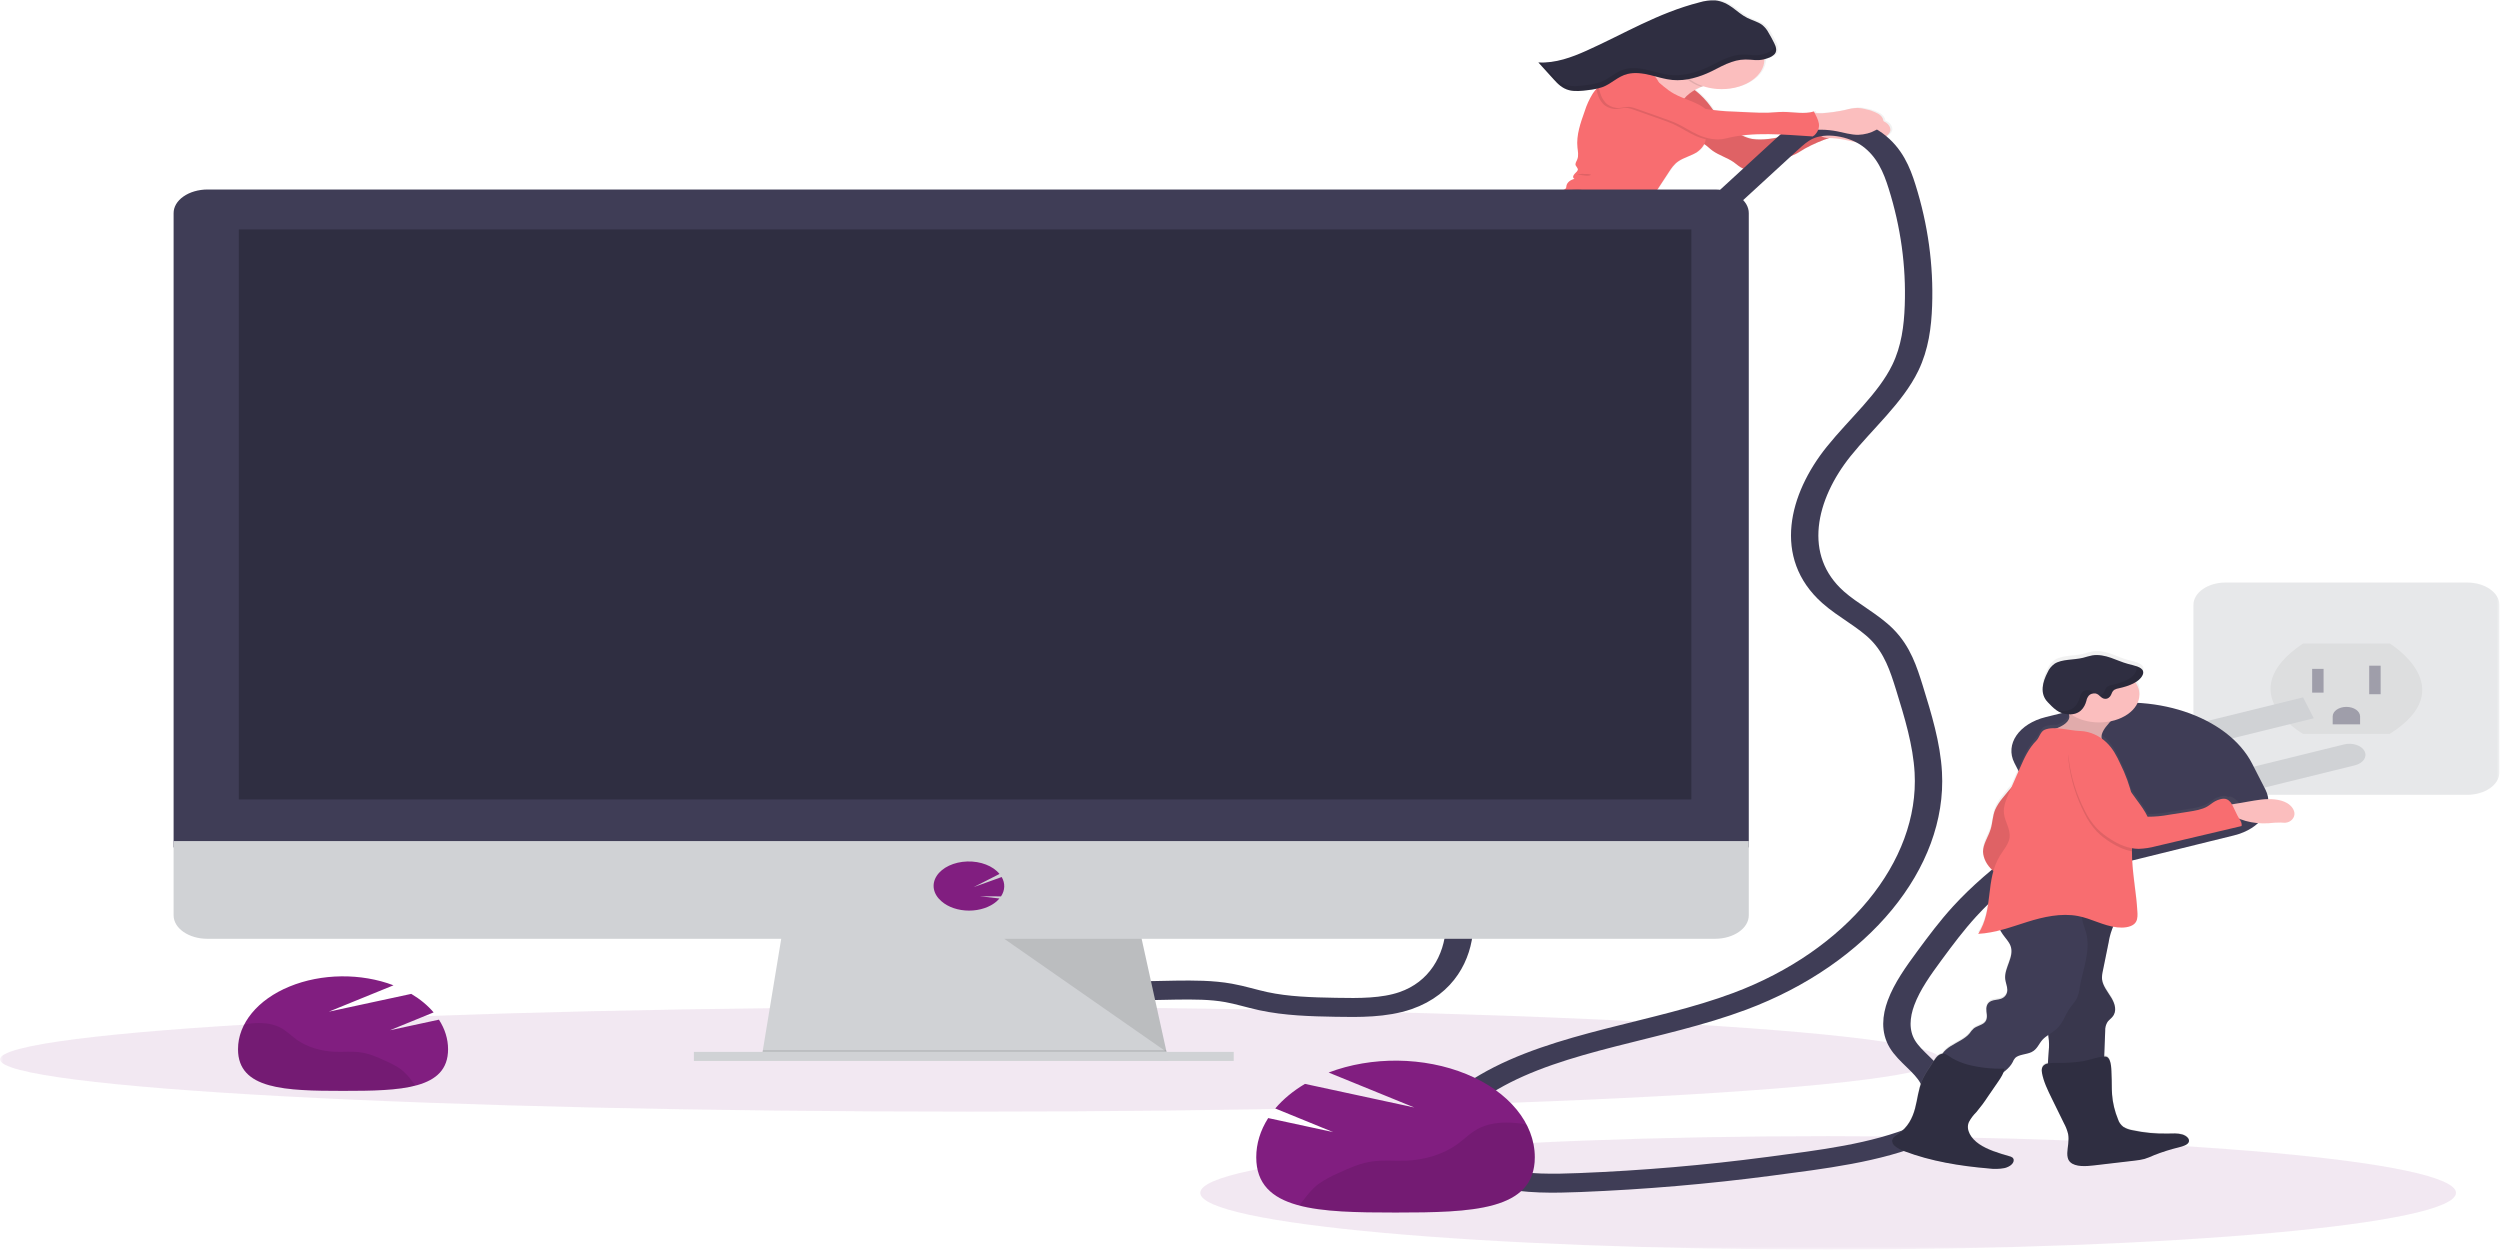 <?xml version="1.0" encoding="UTF-8"?>
<svg xmlns="http://www.w3.org/2000/svg" xmlns:xlink="http://www.w3.org/1999/xlink" width="400pt" height="200pt" viewBox="0 0 400 200" version="1.1">
<defs>
<filter id="alpha" filterUnits="objectBoundingBox" x="0%" y="0%" width="100%" height="100%">
  <feColorMatrix type="matrix" in="SourceGraphic" values="0 0 0 0 1 0 0 0 0 1 0 0 0 0 1 0 0 0 1 0"/>
</filter>
<mask id="mask0">
  <g filter="url(#alpha)">
<rect x="0" y="0" width="400" height="200" style="fill:rgb(0%,0%,0%);fill-opacity:0.502;stroke:none;"/>
  </g>
</mask>
<mask id="mask1">
  <g filter="url(#alpha)">
<rect x="0" y="0" width="400" height="201" style="fill:rgb(0%,0%,0%);fill-opacity:0.102;stroke:none;"/>
  </g>
</mask>
<clipPath id="clip2">
  <rect x="0" y="0" width="400" height="201"/>
</clipPath>
<g id="surface6" clip-path="url(#clip2)">
<path style=" stroke:none;fill-rule:nonzero;fill:rgb(0%,0%,0%);fill-opacity:1;" d="M 368.48 102.965 L 382.363 102.965 C 382.363 102.965 394.055 110.062 382.363 117.414 L 368.48 117.414 C 368.48 117.414 356.793 110.824 368.48 102.965 Z M 368.48 102.965 "/>
</g>
<clipPath id="clip1">
  <rect x="0" y="0" width="400" height="201"/>
</clipPath>
<g id="surface8" clip-path="url(#clip1)">
<path style=" stroke:none;fill-rule:nonzero;fill:rgb(81.569%,82.353%,83.529%);fill-opacity:1;" d="M 356.105 93.203 L 394.738 93.203 C 397.59 93.203 399.898 94.805 399.898 96.785 L 399.898 123.594 C 399.898 125.57 397.59 127.172 394.738 127.172 L 356.105 127.172 C 353.258 127.172 350.949 125.57 350.949 123.594 L 350.949 96.785 C 350.949 94.805 353.258 93.203 356.105 93.203 Z M 356.105 93.203 "/>
<use xlink:href="#surface6" mask="url(#mask1)"/>
<path style=" stroke:none;fill-rule:nonzero;fill:rgb(24.706%,23.922%,33.725%);fill-opacity:1;" d="M 369.945 107.02 L 371.77 107.02 L 371.77 110.82 L 369.945 110.82 Z M 369.945 107.02 "/>
<path style=" stroke:none;fill-rule:nonzero;fill:rgb(24.706%,23.922%,33.725%);fill-opacity:1;" d="M 379.074 106.512 L 380.902 106.512 L 380.902 111.074 L 379.074 111.074 Z M 379.074 106.512 "/>
<path style=" stroke:none;fill-rule:nonzero;fill:rgb(24.706%,23.922%,33.725%);fill-opacity:1;" d="M 375.422 113.102 C 376.633 113.102 377.613 113.785 377.613 114.625 L 377.613 115.891 L 373.23 115.891 L 373.23 114.625 C 373.23 113.785 374.211 113.102 375.422 113.102 Z M 375.422 113.102 "/>
</g>
<linearGradient id="linear0" gradientUnits="userSpaceOnUse" x1="2938.83" y1="215.4" x2="2938.83" y2="-91.93" gradientTransform="matrix(0.186,0.218,-0.314,0.129,-279.711,-615.663)">
<stop offset="0" style="stop-color:rgb(50.196%,50.196%,50.196%);stop-opacity:0.251;"/>
<stop offset="0.54" style="stop-color:rgb(50.196%,50.196%,50.196%);stop-opacity:0.122;"/>
<stop offset="1" style="stop-color:rgb(50.196%,50.196%,50.196%);stop-opacity:0.102;"/>
</linearGradient>
<mask id="mask2">
  <g filter="url(#alpha)">
<rect x="0" y="0" width="400" height="200" style="fill:rgb(0%,0%,0%);fill-opacity:0.102;stroke:none;"/>
  </g>
</mask>
<clipPath id="clip3">
  <rect x="0" y="0" width="400" height="201"/>
</clipPath>
<g id="surface11" clip-path="url(#clip3)">
<path style=" stroke:none;fill-rule:nonzero;fill:rgb(0%,0%,0%);fill-opacity:1;" d="M 270.332 13.809 C 271.438 14.559 272.391 15.41 273.16 16.344 C 274.449 17.898 275.266 19.707 277.203 20.906 C 277.715 21.207 278.262 21.48 278.836 21.723 C 279.281 21.953 279.785 22.125 280.316 22.23 C 282.055 22.5 284.008 22.125 285.703 21.723 C 287.379 21.305 289.008 20.797 290.57 20.203 C 290.582 20.691 290.777 21.172 291.141 21.594 C 291.547 21.988 292.375 22.223 292.969 21.973 C 291.469 22.461 290.055 23.066 288.758 23.781 C 288.254 24.074 287.793 24.398 287.258 24.664 C 285.332 25.625 282.672 25.723 280.891 26.812 C 280.352 27.152 279.559 27.219 278.914 26.977 C 278.297 26.723 277.879 26.285 277.371 25.934 C 276.367 25.238 275.012 24.832 274.027 24.125 C 273.57 23.801 273.207 23.41 272.738 23.094 C 272.07 22.637 271.199 22.332 270.586 21.824 C 270.129 21.453 269.855 21 269.43 20.602 C 269.062 20.258 268.633 19.953 268.309 19.586 C 267.512 18.707 267.52 17.559 267.973 16.574 C 268.43 15.586 269.48 14.668 270.332 13.809 Z M 270.332 13.809 "/>
</g>
<mask id="mask3">
  <g filter="url(#alpha)">
<rect x="0" y="0" width="400" height="200" style="fill:rgb(0%,0%,0%);fill-opacity:0.102;stroke:none;"/>
  </g>
</mask>
<clipPath id="clip4">
  <rect x="0" y="0" width="400" height="201"/>
</clipPath>
<g id="surface14" clip-path="url(#clip4)">
<path style=" stroke:none;fill-rule:nonzero;fill:rgb(0%,0%,0%);fill-opacity:1;" d="M 272.176 13.887 C 270.398 13.281 269.086 12.176 268.578 10.848 C 269.41 10.371 270.184 9.848 270.887 9.281 C 271.418 9.992 272.027 10.668 272.711 11.309 C 273.102 11.676 274.426 12.418 274.328 12.914 C 274.227 13.41 272.766 13.652 272.176 13.887 Z M 272.176 13.887 "/>
</g>
<mask id="mask4">
  <g filter="url(#alpha)">
<rect x="0" y="0" width="400" height="200" style="fill:rgb(0%,0%,0%);fill-opacity:0.102;stroke:none;"/>
  </g>
</mask>
<clipPath id="clip5">
  <rect x="0" y="0" width="400" height="201"/>
</clipPath>
<g id="surface17" clip-path="url(#clip5)">
<path style=" stroke:none;fill-rule:nonzero;fill:rgb(0%,0%,0%);fill-opacity:1;" d="M 253.164 27.812 C 252.844 27.824 252.531 27.887 252.254 28.004 C 252.922 27.84 253.734 28.273 254.352 28.07 C 254.641 27.973 254.598 27.945 254.352 27.887 C 253.984 27.801 253.539 27.879 253.164 27.812 Z M 253.164 27.812 "/>
</g>
<mask id="mask5">
  <g filter="url(#alpha)">
<rect x="0" y="0" width="400" height="200" style="fill:rgb(0%,0%,0%);fill-opacity:0.102;stroke:none;"/>
  </g>
</mask>
<clipPath id="clip6">
  <rect x="0" y="0" width="400" height="201"/>
</clipPath>
<g id="surface20" clip-path="url(#clip6)">
<path style=" stroke:none;fill-rule:nonzero;fill:rgb(0%,0%,0%);fill-opacity:1;" d="M 252.836 30.285 C 252.59 30.227 252.32 30.215 252.066 30.254 C 251.684 30.281 251.328 30.402 251.062 30.594 C 251.203 30.641 251.367 30.641 251.512 30.594 C 251.75 30.555 251.996 30.535 252.242 30.539 C 252.453 30.539 253.086 30.703 253.25 30.633 C 253.492 30.523 253 30.328 252.836 30.285 Z M 252.836 30.285 "/>
</g>
<mask id="mask6">
  <g filter="url(#alpha)">
<rect x="0" y="0" width="400" height="200" style="fill:rgb(0%,0%,0%);fill-opacity:0.102;stroke:none;"/>
  </g>
</mask>
<clipPath id="clip7">
  <rect x="0" y="0" width="400" height="201"/>
</clipPath>
<g id="surface23" clip-path="url(#clip7)">
<path style=" stroke:none;fill-rule:nonzero;fill:rgb(0%,0%,0%);fill-opacity:1;" d="M 272.926 22.293 C 272.375 22.164 271.848 21.988 271.359 21.77 C 270.078 21.203 269 20.438 267.734 19.859 C 267.094 19.578 266.43 19.324 265.75 19.098 L 261.473 17.578 C 261.145 17.449 260.797 17.348 260.434 17.281 C 259.738 17.176 258.953 17.5 258.242 17.434 C 257.5 17.336 256.852 17.027 256.461 16.578 C 256.074 16.137 255.801 15.648 255.656 15.141 C 255.547 14.84 255.465 14.539 255.41 14.23 C 255.348 13.914 255.34 13.59 255.387 13.27 C 255.461 12.637 255.895 12.047 256.59 11.633 C 257.098 11.383 257.676 11.211 258.285 11.125 C 258.672 11.059 259.062 11.012 259.461 10.992 C 259.684 10.977 259.91 10.977 260.137 10.992 C 261.75 11.078 263.117 11.84 264.195 12.676 C 264.762 13.117 265.289 13.594 265.832 14.039 C 265.957 14.312 266.109 14.582 266.289 14.84 C 266.871 15.641 267.816 16.277 268.75 16.898 L 269.762 17.578 C 270.27 17.918 271.148 17.832 271.629 18.188 C 271.82 18.355 271.969 18.547 272.055 18.754 C 272.594 19.672 272.906 20.645 272.98 21.637 C 272.984 21.855 272.965 22.074 272.926 22.293 Z M 272.926 22.293 "/>
</g>
<mask id="mask7">
  <g filter="url(#alpha)">
<rect x="0" y="0" width="400" height="200" style="fill:rgb(0%,0%,0%);fill-opacity:0.102;stroke:none;"/>
  </g>
</mask>
<clipPath id="clip8">
  <rect x="0" y="0" width="400" height="201"/>
</clipPath>
<g id="surface26" clip-path="url(#clip8)">
<path style=" stroke:none;fill-rule:nonzero;fill:rgb(0%,0%,0%);fill-opacity:1;" d="M 239.656 54.734 L 217.645 56.98 C 217.695 56.574 217.871 56.176 218.16 55.82 C 220.715 55.312 223.309 54.805 225.965 54.832 C 226.832 54.832 227.691 54.902 228.551 54.922 C 231.055 54.973 233.488 54.195 235.973 54.414 C 236.477 54.449 236.957 54.254 237.156 53.93 C 237.266 53.742 237.309 53.496 237.582 53.422 C 237.777 53.371 238.051 53.434 238.172 53.316 C 238.219 53.254 238.242 53.188 238.25 53.117 C 238.324 52.863 238.691 52.75 238.98 52.609 C 239.711 52.262 240.125 51.664 240.488 51.09 C 240.586 50.965 240.645 50.828 240.66 50.691 C 240.66 50.578 240.609 50.465 240.613 50.352 C 240.613 49.953 241.262 49.723 241.598 49.395 C 242.039 48.965 241.961 48.379 242.176 47.875 C 242.469 47.234 243.246 46.781 243.441 46.152 L 243.535 46.066 L 247.285 45.051 Z M 239.656 54.734 "/>
</g>
<mask id="mask8">
  <g filter="url(#alpha)">
<rect x="0" y="0" width="400" height="200" style="fill:rgb(0%,0%,0%);fill-opacity:0.102;stroke:none;"/>
  </g>
</mask>
<clipPath id="clip9">
  <rect x="0" y="0" width="400" height="201"/>
</clipPath>
<g id="surface29" clip-path="url(#clip9)">
<path style=" stroke:none;fill-rule:nonzero;fill:rgb(50.588%,11.765%,50.196%);fill-opacity:1;" d="M 310.504 169.5 C 310.504 164.879 240.992 161.133 155.25 161.133 C 69.508 161.133 0 164.879 0 169.5 C 0 174.117 69.508 177.863 155.25 177.863 C 240.992 177.863 310.504 174.117 310.504 169.5 Z M 310.504 169.5 "/>
</g>
<mask id="mask9">
  <g filter="url(#alpha)">
<rect x="0" y="0" width="400" height="200" style="fill:rgb(0%,0%,0%);fill-opacity:0.102;stroke:none;"/>
  </g>
</mask>
<clipPath id="clip10">
  <rect x="0" y="0" width="400" height="201"/>
</clipPath>
<g id="surface32" clip-path="url(#clip10)">
<path style=" stroke:none;fill-rule:nonzero;fill:rgb(50.588%,11.765%,50.196%);fill-opacity:1;" d="M 392.957 190.855 C 392.957 185.848 347.98 181.785 292.5 181.785 C 237.02 181.785 192.043 185.848 192.043 190.855 C 192.043 195.863 237.02 199.922 292.5 199.922 C 347.98 199.922 392.957 195.863 392.957 190.855 Z M 392.957 190.855 "/>
</g>
<mask id="mask10">
  <g filter="url(#alpha)">
<rect x="0" y="0" width="400" height="200" style="fill:rgb(0%,0%,0%);fill-opacity:0.102;stroke:none;"/>
  </g>
</mask>
<clipPath id="clip11">
  <rect x="0" y="0" width="400" height="201"/>
</clipPath>
<g id="surface35" clip-path="url(#clip11)">
<path style=" stroke:none;fill-rule:nonzero;fill:rgb(0%,0%,0%);fill-opacity:1;" d="M 186.902 169.461 L 154.414 169.461 L 121.871 169.172 L 122.059 168.012 L 186.578 168.012 Z M 186.902 169.461 "/>
</g>
<mask id="mask11">
  <g filter="url(#alpha)">
<rect x="0" y="0" width="400" height="200" style="fill:rgb(0%,0%,0%);fill-opacity:0.102;stroke:none;"/>
  </g>
</mask>
<clipPath id="clip12">
  <rect x="0" y="0" width="400" height="201"/>
</clipPath>
<g id="surface38" clip-path="url(#clip12)">
<path style=" stroke:none;fill-rule:nonzero;fill:rgb(0%,0%,0%);fill-opacity:1;" d="M 160.676 150.207 L 186.645 168.301 L 182.66 150.207 Z M 160.676 150.207 "/>
</g>
<mask id="mask12">
  <g filter="url(#alpha)">
<rect x="0" y="0" width="400" height="200" style="fill:rgb(0%,0%,0%);fill-opacity:0.102;stroke:none;"/>
  </g>
</mask>
<clipPath id="clip13">
  <rect x="0" y="0" width="400" height="201"/>
</clipPath>
<g id="surface41" clip-path="url(#clip13)">
<path style=" stroke:none;fill-rule:nonzero;fill:rgb(0%,0%,0%);fill-opacity:1;" d="M 283.969 8.613 C 284.375 8.09 284.137 7.445 283.859 6.879 C 283.949 7.203 283.883 7.539 283.676 7.836 C 283.414 8.133 283.031 8.367 282.578 8.516 C 281.484 8.914 280.816 8.879 279.691 8.75 C 278.688 8.66 277.672 8.785 276.77 9.109 C 275.582 9.504 274.578 10.121 273.484 10.629 C 271.656 11.516 269.465 12.199 267.273 11.996 C 266.035 11.883 264.891 11.488 263.715 11.211 C 262.539 10.93 261.227 10.742 260.062 11.039 C 258.496 11.438 257.566 12.582 256.094 13.129 C 255.355 13.371 254.57 13.535 253.762 13.617 C 252.742 13.754 251.66 13.887 250.695 13.617 C 249.602 13.324 248.898 12.59 248.27 11.895 L 246.535 9.98 C 246.395 9.98 246.254 9.98 246.113 9.98 L 248.566 12.684 C 249.191 13.375 249.891 14.109 250.988 14.406 C 251.957 14.66 253.039 14.531 254.055 14.406 C 254.863 14.324 255.648 14.16 256.387 13.918 C 257.848 13.367 258.789 12.227 260.359 11.828 C 261.531 11.531 262.84 11.715 264.012 11.996 C 265.184 12.281 266.336 12.668 267.57 12.785 C 269.762 12.988 271.953 12.301 273.777 11.414 C 274.875 10.887 275.871 10.281 277.066 9.895 C 277.965 9.57 278.984 9.445 279.988 9.535 C 281.113 9.664 281.777 9.699 282.871 9.301 C 283.328 9.152 283.711 8.914 283.969 8.613 Z M 283.969 8.613 "/>
</g>
<linearGradient id="linear1" gradientUnits="userSpaceOnUse" x1="1364.21" y1="820.42" x2="1364.21" y2="492.03" gradientTransform="matrix(-0.365,-0.01,-0.015,0.253,838.941,-6.591)">
<stop offset="0" style="stop-color:rgb(50.196%,50.196%,50.196%);stop-opacity:0.251;"/>
<stop offset="0.54" style="stop-color:rgb(50.196%,50.196%,50.196%);stop-opacity:0.122;"/>
<stop offset="1" style="stop-color:rgb(50.196%,50.196%,50.196%);stop-opacity:0.102;"/>
</linearGradient>
<mask id="mask13">
  <g filter="url(#alpha)">
<rect x="0" y="0" width="400" height="200" style="fill:rgb(0%,0%,0%);fill-opacity:0.102;stroke:none;"/>
  </g>
</mask>
<clipPath id="clip14">
  <rect x="0" y="0" width="400" height="201"/>
</clipPath>
<g id="surface44" clip-path="url(#clip14)">
<path style=" stroke:none;fill-rule:nonzero;fill:rgb(0%,0%,0%);fill-opacity:1;" d="M 322.586 125.16 C 321.809 125.988 321.078 126.84 320.395 127.711 C 319.918 128.285 319.531 128.895 319.238 129.527 C 318.809 130.539 318.824 131.625 318.508 132.66 C 318.141 133.875 317.285 135.035 317.285 136.281 C 317.34 137.363 317.879 138.406 318.828 139.266 C 319.773 140.113 320.855 140.891 322.051 141.57 C 324.809 136.613 326.348 131.367 326.609 126.055 C 326.645 125.32 326.648 124.559 326.266 123.875 C 326.023 123.445 324.887 122.262 324.152 122.727 C 323.887 122.898 323.816 123.664 323.652 123.918 C 323.344 124.352 322.988 124.766 322.586 125.16 Z M 322.586 125.16 "/>
</g>
<mask id="mask14">
  <g filter="url(#alpha)">
<rect x="0" y="0" width="400" height="200" style="fill:rgb(0%,0%,0%);fill-opacity:0.102;stroke:none;"/>
  </g>
</mask>
<clipPath id="clip15">
  <rect x="0" y="0" width="400" height="201"/>
</clipPath>
<g id="surface47" clip-path="url(#clip15)">
<path style=" stroke:none;fill-rule:nonzero;fill:rgb(0%,0%,0%);fill-opacity:1;" d="M 337.371 150.828 L 336.465 155.293 C 336.348 155.754 336.301 156.219 336.324 156.688 C 336.43 157.738 337.234 158.684 337.82 159.656 C 338.402 160.633 338.754 161.793 337.984 162.699 C 337.746 162.984 337.41 163.223 337.199 163.512 C 336.926 163.965 336.801 164.453 336.832 164.941 L 336.586 171.281 C 333.766 171.414 330.934 171.402 328.117 171.246 C 328.008 171.254 327.895 171.234 327.805 171.191 C 327.73 171.125 327.691 171.043 327.695 170.961 C 327.574 169.477 327.945 167.992 327.824 166.508 C 327.781 165.969 327.668 165.426 327.656 164.883 C 327.609 162.676 329.184 160.512 328.707 158.328 C 328.559 157.777 328.363 157.234 328.125 156.699 C 326.621 152.898 326.941 148.898 327.27 144.977 C 327.266 144.914 327.293 144.852 327.344 144.797 C 327.398 144.762 327.469 144.734 327.543 144.723 C 330.789 144.051 334.301 144.512 336.961 145.969 C 337.359 146.191 338.363 146.406 338.625 146.668 C 338.992 147.043 338.508 147.41 338.301 147.805 C 337.836 148.785 337.523 149.801 337.371 150.828 Z M 337.371 150.828 "/>
</g>
<mask id="mask15">
  <g filter="url(#alpha)">
<rect x="0" y="0" width="400" height="200" style="fill:rgb(0%,0%,0%);fill-opacity:0.102;stroke:none;"/>
  </g>
</mask>
<clipPath id="clip16">
  <rect x="0" y="0" width="400" height="201"/>
</clipPath>
<g id="surface50" clip-path="url(#clip16)">
<path style=" stroke:none;fill-rule:nonzero;fill:rgb(0%,0%,0%);fill-opacity:1;" d="M 331.09 114.801 C 330.93 115.773 329.57 116.414 328.273 116.797 L 336.48 118.617 C 335.949 117.914 336.379 117.051 336.906 116.336 C 337.336 115.773 337.824 115.23 338.367 114.715 C 338.449 114.637 338.539 114.535 338.48 114.445 C 338.43 114.387 338.348 114.344 338.25 114.32 C 336.562 113.801 334.824 113.262 332.98 113.07 C 332.445 113.016 331.438 112.867 331.039 113.246 C 330.641 113.621 331.18 114.352 331.09 114.801 Z M 331.09 114.801 "/>
</g>
<mask id="mask16">
  <g filter="url(#alpha)">
<rect x="0" y="0" width="400" height="200" style="fill:rgb(0%,0%,0%);fill-opacity:0.102;stroke:none;"/>
  </g>
</mask>
<clipPath id="clip17">
  <rect x="0" y="0" width="400" height="201"/>
</clipPath>
<g id="surface53" clip-path="url(#clip17)">
<path style=" stroke:none;fill-rule:nonzero;fill:rgb(0%,0%,0%);fill-opacity:1;" d="M 341.113 136.211 C 339.855 135.988 338.711 135.426 337.734 134.809 C 336.891 134.285 336.137 133.695 335.492 133.047 C 334.684 132.164 334.035 131.211 333.559 130.219 C 332.207 127.578 331.348 124.828 331.004 122.035 C 330.906 121.273 330.879 120.461 331.531 119.859 C 332.285 119.184 333.609 118.961 334.727 119.316 C 335.59 119.613 336.148 120.203 336.664 120.766 C 337.695 121.887 338.73 123.023 339.391 124.27 C 339.684 124.82 339.898 125.391 340.184 125.945 C 340.473 126.496 340.805 127.031 341.184 127.551 C 341.238 127.824 341.285 128.098 341.324 128.375 C 341.66 130.965 341.145 133.586 341.113 136.211 Z M 341.113 136.211 "/>
</g>
<mask id="mask17">
  <g filter="url(#alpha)">
<rect x="0" y="0" width="400" height="200" style="fill:rgb(0%,0%,0%);fill-opacity:0.102;stroke:none;"/>
  </g>
</mask>
<clipPath id="clip18">
  <rect x="0" y="0" width="400" height="201"/>
</clipPath>
<g id="surface56" clip-path="url(#clip18)">
<path style=" stroke:none;fill-rule:nonzero;fill:rgb(0%,0%,0%);fill-opacity:1;" d="M 336.676 110.668 C 336.816 110.371 336.895 110.031 337.23 109.816 C 337.469 109.695 337.738 109.609 338.027 109.562 C 339.59 109.223 341.199 108.59 341.719 107.512 C 341.84 107.293 341.867 107.055 341.801 106.828 C 341.766 106.719 341.699 106.617 341.605 106.523 C 342.203 106.703 342.723 106.941 342.867 107.363 C 342.934 107.594 342.902 107.828 342.785 108.047 C 342.266 109.125 340.652 109.758 339.094 110.102 C 338.805 110.145 338.535 110.23 338.297 110.355 C 337.957 110.566 337.883 110.906 337.738 111.207 C 337.598 111.504 337.27 111.828 336.816 111.812 C 336.367 111.797 336.145 111.512 335.859 111.27 C 336.254 111.234 336.539 110.945 336.676 110.668 Z M 336.676 110.668 "/>
<path style=" stroke:none;fill-rule:nonzero;fill:rgb(0%,0%,0%);fill-opacity:1;" d="M 329.836 113.75 C 331.715 113.871 332.457 112.688 332.762 111.594 C 332.809 111.301 332.941 111.016 333.148 110.758 C 333.367 110.492 333.812 110.359 334.242 110.422 C 334.59 110.496 334.812 110.734 335.051 110.93 C 334.711 110.953 334.406 111.086 334.227 111.285 C 334.02 111.543 333.887 111.828 333.836 112.117 C 333.543 113.215 332.797 114.402 330.914 114.277 C 330.172 114.223 329.48 113.977 328.984 113.586 C 329.254 113.672 329.543 113.73 329.836 113.75 Z M 329.836 113.75 "/>
</g>
<mask id="mask18">
  <g filter="url(#alpha)">
<rect x="0" y="0" width="400" height="200" style="fill:rgb(0%,0%,0%);fill-opacity:0.102;stroke:none;"/>
  </g>
</mask>
<clipPath id="clip19">
  <rect x="0" y="0" width="400" height="201"/>
</clipPath>
<g id="surface59" clip-path="url(#clip19)">
<path style=" stroke:none;fill-rule:nonzero;fill:rgb(0%,0%,0%);fill-opacity:1;" d="M 64.164 171.102 C 63.422 170.582 62.59 170.129 61.688 169.75 C 60.418 169.164 59.105 168.566 57.605 168.367 C 56.293 168.191 54.938 168.34 53.59 168.289 C 51.262 168.191 49.074 167.492 47.449 166.336 C 46.496 165.648 45.742 164.812 44.594 164.285 C 43.355 163.723 41.785 163.598 40.316 163.738 C 39.891 163.781 39.469 163.844 39.055 163.918 C 38.395 165.188 38.059 166.527 38.059 167.875 C 38.059 174.312 45.582 174.539 54.863 174.539 C 59.367 174.539 63.457 174.488 66.473 173.695 L 65.969 173.043 C 65.488 172.344 64.883 171.691 64.164 171.102 Z M 64.164 171.102 "/>
</g>
<mask id="mask19">
  <g filter="url(#alpha)">
<rect x="0" y="0" width="400" height="200" style="fill:rgb(0%,0%,0%);fill-opacity:0.102;stroke:none;"/>
  </g>
</mask>
<clipPath id="clip20">
  <rect x="0" y="0" width="400" height="201"/>
</clipPath>
<g id="surface62" clip-path="url(#clip20)">
<path style=" stroke:none;fill-rule:nonzero;fill:rgb(0%,0%,0%);fill-opacity:1;" d="M 210.957 189.441 C 211.941 188.754 213.047 188.152 214.242 187.648 C 215.926 186.875 217.668 186.082 219.652 185.82 C 221.395 185.59 223.191 185.785 224.965 185.715 C 228.047 185.582 230.953 184.66 233.109 183.125 C 234.375 182.215 235.371 181.098 236.895 180.406 C 238.535 179.645 240.617 179.496 242.562 179.684 C 243.133 179.738 243.691 179.816 244.246 179.922 C 245.117 181.605 245.562 183.379 245.559 185.168 C 245.559 193.707 235.582 194.004 223.277 194.004 C 217.305 194.004 211.883 193.934 207.879 192.883 L 208.547 192.02 C 209.246 191.113 209.953 190.203 210.957 189.441 Z M 210.957 189.441 "/>
</g>
</defs>
<g id="surface1">
<use xlink:href="#surface8" mask="url(#mask0)"/>
<path style=" stroke:none;fill-rule:nonzero;fill:url(#linear0);" d="M 227.129 60.445 C 228.289 60.43 229.441 60.488 230.598 60.445 C 231.652 60.41 232.703 60.293 233.758 60.219 C 235.562 60.094 237.379 60.105 239.191 60.051 C 240.383 60.016 241.641 59.934 242.605 59.449 C 243.512 58.992 244.016 58.254 244.82 57.715 C 248.109 55.523 250.363 52.59 253.285 50.156 C 254.016 49.539 254.781 48.922 255.441 48.262 C 256.707 46.992 257.605 45.555 258.496 44.137 C 258.848 43.609 259.141 43.066 259.371 42.508 C 259.535 42.062 259.621 41.602 259.84 41.168 C 260.293 40.273 261.379 39.492 261.512 38.551 L 261.359 38.566 C 262.688 37.395 262.484 35.348 263.141 33.844 C 263.562 32.953 264.07 32.082 264.664 31.238 L 267.109 27.543 C 267.527 26.91 267.969 26.258 268.695 25.77 C 269.574 25.18 270.801 24.883 271.688 24.297 C 272.211 23.934 272.605 23.492 272.832 23 L 272.91 23.051 C 273.379 23.367 273.742 23.758 274.199 24.082 C 275.184 24.789 276.543 25.191 277.547 25.883 C 278.055 26.234 278.477 26.664 279.094 26.922 C 279.742 27.164 280.539 27.098 281.082 26.75 C 282.875 25.656 285.551 25.555 287.488 24.59 C 288.027 24.32 288.492 23.992 288.996 23.699 C 290.199 23.031 291.508 22.465 292.895 22 C 293.707 22.008 294.516 22.09 295.301 22.238 C 296.426 22.453 297.527 22.812 298.695 22.797 C 299.738 22.762 300.738 22.492 301.551 22.035 C 302.145 21.715 302.688 21.273 302.777 20.77 C 302.82 20.238 302.496 19.73 301.898 19.398 C 301.82 19.352 301.734 19.309 301.652 19.266 C 301.602 18.805 301.285 18.379 300.77 18.086 C 300.18 17.766 299.504 17.523 298.781 17.383 C 298.379 17.273 297.953 17.207 297.523 17.184 C 296.852 17.211 296.191 17.316 295.574 17.5 C 294.328 17.777 293.047 17.965 291.746 18.059 C 291.52 18.074 291.051 18.039 290.652 18.039 L 290.516 17.77 C 288.996 18.258 287.23 17.855 285.562 17.859 C 284.754 17.859 283.945 17.957 283.137 17.992 C 282.242 18.016 281.348 18.004 280.457 17.953 L 277.758 17.832 C 276.605 17.793 275.457 17.707 274.316 17.578 C 274.012 17.152 273.711 16.723 273.371 16.312 C 272.797 15.621 272.125 14.973 271.363 14.379 C 271.672 14.195 271.992 14.027 272.328 13.871 L 272.395 13.844 C 272.48 13.809 272.582 13.773 272.695 13.738 C 274.836 14.445 277.348 14.34 279.355 13.465 C 281.359 12.586 282.578 11.055 282.578 9.41 C 282.777 9.355 282.973 9.293 283.164 9.223 C 283.273 9.184 283.383 9.141 283.488 9.094 L 283.645 9.02 C 283.746 8.965 283.84 8.91 283.93 8.848 C 283.973 8.82 284.02 8.789 284.059 8.754 C 284.137 8.691 284.207 8.617 284.266 8.543 C 284.289 8.512 284.309 8.484 284.328 8.453 C 284.348 8.422 284.328 8.43 284.348 8.418 C 284.367 8.406 284.371 8.371 284.383 8.352 C 284.395 8.332 284.383 8.32 284.402 8.309 L 284.422 8.246 C 284.426 8.23 284.426 8.215 284.422 8.199 C 284.422 8.176 284.422 8.156 284.422 8.141 L 284.422 8.086 C 284.422 8.066 284.422 8.051 284.422 8.031 C 284.426 8.012 284.426 7.992 284.422 7.977 C 284.422 7.957 284.422 7.938 284.422 7.918 C 284.426 7.898 284.426 7.883 284.422 7.863 L 284.422 7.793 C 284.426 7.773 284.426 7.754 284.422 7.738 C 284.422 7.719 284.422 7.699 284.422 7.684 L 284.422 7.57 C 284.422 7.547 284.422 7.527 284.422 7.504 C 284.426 7.492 284.426 7.477 284.422 7.461 C 284.426 7.438 284.426 7.414 284.422 7.391 C 284.422 7.375 284.422 7.359 284.422 7.348 C 284.422 7.336 284.422 7.297 284.398 7.273 L 284.398 7.238 L 284.367 7.156 L 284.367 7.125 C 284.367 7.098 284.34 7.07 284.328 7.043 L 284.328 7.016 L 284.285 6.926 L 284.285 6.91 C 284.285 6.867 284.246 6.82 284.223 6.777 C 283.949 6.23 283.652 5.688 283.34 5.148 C 283.109 4.699 282.766 4.281 282.324 3.918 C 281.676 3.441 280.75 3.203 279.973 2.82 C 279.062 2.375 278.379 1.742 277.605 1.18 C 276.828 0.617 275.891 0.109 274.777 0.016 C 273.891 -0.02 273.008 0.09 272.195 0.344 C 265.488 2.062 259.992 5.449 253.977 8.133 C 251.633 9.18 249.012 10.164 246.238 10.027 L 248.688 12.727 C 248.805 12.855 248.926 12.977 249.051 13.117 C 249.18 13.254 249.309 13.367 249.441 13.496 C 249.789 13.824 250.223 14.102 250.727 14.312 C 250.852 14.363 250.984 14.406 251.121 14.445 C 251.238 14.477 251.359 14.5 251.484 14.523 C 252.359 14.668 253.312 14.547 254.195 14.422 C 254.5 14.383 254.801 14.34 255.102 14.293 L 255.465 14.219 L 255.523 14.219 C 255.523 14.234 255.523 14.25 255.523 14.262 C 255.32 14.516 255.125 14.746 254.957 14.996 C 254.391 15.906 253.953 16.848 253.652 17.816 C 252.961 19.715 252.266 21.656 252.449 23.609 C 252.512 24.27 252.672 24.941 252.398 25.578 C 252.266 25.887 252.031 26.207 252.156 26.516 C 252.289 26.695 252.398 26.879 252.492 27.07 C 252.551 27.363 252.215 27.617 251.973 27.859 C 251.734 28.105 251.609 28.492 251.953 28.66 C 251.242 28.836 250.738 29.273 250.648 29.789 C 250.656 29.938 250.613 30.086 250.523 30.223 C 250.422 30.316 250.297 30.395 250.16 30.457 C 249.789 30.676 249.543 30.977 249.477 31.309 C 248.77 31.309 248.176 31.785 247.531 32.07 C 246.969 32.27 246.375 32.418 245.762 32.516 C 243.996 32.906 242.473 33.711 241.098 34.559 C 240.328 35.023 239.555 35.535 239.219 36.199 C 239.109 36.414 239.051 36.645 238.957 36.863 C 238.758 37.293 238.473 37.695 238.109 38.066 C 237.406 38.812 236.543 39.484 235.551 40.047 C 235.047 40.328 234.605 40.66 234.234 41.027 C 233.676 41.586 232.539 41.754 231.941 42.293 C 231.727 42.559 231.48 42.812 231.211 43.055 C 230.746 43.359 230.047 43.383 229.453 43.562 C 228.07 43.961 227.43 45.082 226.195 45.676 C 226.129 45.715 226.039 45.734 225.949 45.73 C 225.844 45.73 225.781 45.645 225.691 45.598 C 225.512 45.516 225.273 45.578 225.062 45.617 C 224.852 45.656 224.566 45.641 224.512 45.492 C 221.535 44.242 218.609 42.883 215.629 41.629 L 214.27 41.059 L 207 38.004 C 206.824 37.926 206.602 37.926 206.426 38.004 L 206.199 38.113 C 205.832 37.844 205.43 37.605 205.188 37.406 C 205.09 37.328 204.988 37.25 204.887 37.172 C 204.953 37.176 205.02 37.168 205.082 37.148 C 205.25 37.086 205.32 36.941 205.238 36.82 C 205.16 36.703 205.047 36.602 204.902 36.523 C 204.586 36.309 204.293 36.078 204.027 35.832 C 203.746 35.52 203.426 35.23 203.07 34.957 C 202.703 34.684 202.18 34.539 201.645 34.566 C 201.352 34.605 201.07 34.684 200.816 34.797 C 199.82 35.199 198.898 35.688 198.078 36.254 C 198.004 36.289 197.961 36.348 197.957 36.41 C 197.957 36.461 198.031 36.5 198.039 36.547 C 198.039 36.594 198.016 36.641 197.969 36.676 C 197.477 37.098 196.895 37.465 196.242 37.766 C 195.312 38.25 194.406 38.75 193.52 39.266 C 192.965 39.543 192.527 39.914 192.25 40.344 C 192.055 40.844 192.133 41.379 192.473 41.84 C 193.078 42.832 194.141 43.652 195.191 44.445 C 195.367 44.609 195.609 44.73 195.891 44.785 C 196.113 44.809 196.34 44.77 196.523 44.68 C 197.168 44.387 197.273 43.777 197.324 43.246 C 197.34 42.992 197.363 42.758 197.383 42.516 C 197.383 42.465 197.398 42.418 197.426 42.371 C 197.48 42.316 197.559 42.273 197.648 42.25 L 198.652 41.883 C 198.621 41.848 198.59 41.816 198.559 41.781 C 199.316 41.586 200.141 41.547 200.93 41.676 C 201.461 41.785 201.949 42.004 202.461 42.141 C 202.379 42.613 202.508 43.094 202.828 43.516 C 204.703 43.648 206.391 44.227 208.066 44.812 C 209.418 45.277 210.73 45.793 212.004 46.355 C 213.035 46.82 214.047 47.309 215.035 47.816 C 216.438 48.539 217.793 49.301 219.133 50.07 C 220.004 50.605 220.941 51.082 221.938 51.504 C 224.574 52.531 228.109 52.566 230.531 51.285 C 233.586 49.672 237.473 48.832 240.762 47.434 C 241.738 47.055 242.629 46.578 243.41 46.023 C 243.402 46.09 243.387 46.152 243.363 46.219 C 243.168 46.848 242.383 47.305 242.086 47.945 C 241.855 48.453 241.941 49.035 241.492 49.465 C 241.156 49.793 240.52 50.023 240.5 50.43 C 240.5 50.539 240.547 50.652 240.547 50.762 C 240.531 50.902 240.469 51.043 240.371 51.168 C 240.008 51.738 239.598 52.336 238.848 52.688 C 238.559 52.828 238.184 52.953 238.117 53.195 C 238.113 53.266 238.09 53.332 238.043 53.395 C 237.918 53.512 237.645 53.449 237.445 53.5 C 237.172 53.57 237.129 53.816 237.02 54.008 C 236.812 54.332 236.332 54.527 235.824 54.496 C 233.328 54.285 230.879 55.066 228.367 55.023 C 227.5 55.004 226.637 54.941 225.77 54.938 C 223.102 54.922 220.488 55.445 217.922 55.953 C 217.637 56.301 217.457 56.691 217.402 57.094 C 216.523 57.25 215.609 57.273 214.719 57.164 C 214.496 57.133 214.27 57.113 214.047 57.102 C 214.109 56.984 214.129 56.863 214.105 56.738 C 213.055 56.973 212.047 57.281 211.098 57.672 C 210.473 57.926 209.812 58.277 209.754 58.777 C 209.746 58.973 209.785 59.164 209.871 59.348 L 210.211 60.242 C 210.25 60.406 210.355 60.562 210.512 60.691 C 210.625 60.766 210.777 60.812 210.879 60.891 C 210.977 60.988 211.047 61.098 211.074 61.215 L 211.359 61.988 C 211.469 62.246 211.543 62.512 211.586 62.777 C 211.621 63.031 211.586 63.266 211.613 63.508 C 211.652 63.91 211.734 64.309 211.863 64.699 L 212.27 66.105 C 212.359 66.496 212.523 66.879 212.75 67.246 C 212.922 67.5 213.152 67.715 213.289 67.969 C 213.398 68.164 213.449 68.371 213.582 68.559 C 213.82 68.859 214.191 69.098 214.641 69.238 C 214.797 69.301 214.973 69.34 215.156 69.348 C 215.676 69.348 216.047 69.016 216.289 68.695 C 216.77 68.113 217.031 67.457 217.043 66.789 C 217.043 66.52 216.969 66.254 216.934 65.984 C 216.848 65.223 217.16 64.484 217.16 63.727 C 217.188 63.516 216.996 63.324 216.703 63.266 C 216.738 62.621 216.734 61.938 217.223 61.391 C 217.465 61.133 217.766 60.906 218.113 60.719 C 218.25 61.016 218.398 61.312 218.566 61.602 C 221.348 61.039 224.219 60.496 227.129 60.445 Z M 286.523 21.52 C 286.328 21.57 286.125 21.621 285.922 21.664 C 284.219 22.059 282.27 22.441 280.508 22.172 C 279.973 22.066 279.473 21.895 279.023 21.664 L 278.898 21.609 C 281.379 21.309 283.969 21.383 286.523 21.52 Z M 286.523 21.52 "/>
<path style=" stroke:none;fill-rule:nonzero;fill:rgb(98.431%,74.51%,74.51%);fill-opacity:1;" d="M 296.41 18.91 C 297.023 18.727 297.68 18.621 298.348 18.598 C 298.777 18.621 299.199 18.688 299.598 18.797 C 300.32 18.945 300.996 19.188 301.586 19.508 C 302.18 19.84 302.504 20.348 302.465 20.879 C 302.383 21.383 301.84 21.824 301.25 22.145 C 300.445 22.602 299.453 22.867 298.414 22.906 C 297.254 22.918 296.156 22.555 295.035 22.34 C 294.219 22.18 293.379 22.094 292.531 22.086 C 292.102 22.102 291.676 22.082 291.254 22.031 C 290.828 21.973 290.465 21.781 290.277 21.508 C 290.168 21.262 290.168 20.996 290.277 20.746 C 290.359 20.434 290.344 19.688 290.746 19.5 C 291.07 19.348 292.207 19.469 292.602 19.449 C 293.895 19.363 295.172 19.184 296.41 18.91 Z M 296.41 18.91 "/>
<path style=" stroke:none;fill-rule:nonzero;fill:rgb(97.255%,42.745%,43.922%);fill-opacity:1;" d="M 270.332 13.809 C 271.438 14.559 272.391 15.41 273.16 16.344 C 274.449 17.898 275.266 19.707 277.203 20.906 C 277.715 21.207 278.262 21.48 278.836 21.723 C 279.281 21.953 279.785 22.125 280.316 22.23 C 282.055 22.5 284.008 22.125 285.703 21.723 C 287.379 21.305 289.008 20.797 290.57 20.203 C 290.582 20.691 290.777 21.172 291.141 21.594 C 291.547 21.988 292.375 22.223 292.969 21.973 C 291.469 22.461 290.055 23.066 288.758 23.781 C 288.254 24.074 287.793 24.398 287.258 24.664 C 285.332 25.625 282.672 25.723 280.891 26.812 C 280.352 27.152 279.559 27.219 278.914 26.977 C 278.297 26.723 277.879 26.285 277.371 25.934 C 276.367 25.238 275.012 24.832 274.027 24.125 C 273.57 23.801 273.207 23.41 272.738 23.094 C 272.07 22.637 271.199 22.332 270.586 21.824 C 270.129 21.453 269.855 21 269.43 20.602 C 269.062 20.258 268.633 19.953 268.309 19.586 C 267.512 18.707 267.52 17.559 267.973 16.574 C 268.43 15.586 269.48 14.668 270.332 13.809 Z M 270.332 13.809 "/>
<use xlink:href="#surface11" mask="url(#mask2)"/>
<path style=" stroke:none;fill-rule:nonzero;fill:rgb(98.431%,74.51%,74.51%);fill-opacity:1;" d="M 205.406 37.215 C 205.125 36.961 204.773 36.738 204.375 36.57 C 203.773 36.383 203.098 36.336 202.449 36.434 C 200.82 36.605 199.309 37.121 197.879 37.699 C 196.723 38.16 195.578 38.668 194.75 39.391 C 194.48 39.609 194.289 39.871 194.199 40.152 C 194.152 40.383 194.18 40.621 194.281 40.844 C 194.434 41.355 194.914 41.785 195.586 42.016 C 196.352 42.223 197.203 42.004 197.969 41.801 C 199 41.523 200.133 41.266 201.191 41.484 C 201.977 41.648 202.652 42.062 203.48 42.074 C 204.457 42.098 205.246 41.547 205.867 41.027 C 206.402 40.57 207.578 39.746 207.504 39.105 C 207.426 38.465 205.984 37.676 205.406 37.215 Z M 205.406 37.215 "/>
<path style=" stroke:none;fill-rule:nonzero;fill:rgb(98.431%,74.51%,74.51%);fill-opacity:1;" d="M 217.719 56.945 C 216.824 57.109 215.887 57.137 214.977 57.023 C 214.422 56.953 213.742 56.863 213.387 57.164 C 213.273 57.273 213.199 57.402 213.164 57.539 C 212.254 60.121 213.09 62.863 214.625 65.309 C 214.645 65.348 214.68 65.387 214.73 65.414 C 214.828 65.465 214.961 65.43 215.074 65.398 C 215.449 65.293 215.797 65.152 216.109 64.977 C 216.812 64.539 216.961 63.82 216.992 63.164 C 217.027 62.508 217.012 61.812 217.5 61.25 C 218.113 60.551 219.398 60.215 219.902 59.477 C 220.309 58.875 220.094 58.164 219.738 57.547 C 219.617 57.336 219.57 56.789 219.285 56.684 C 219 56.582 218.043 56.883 217.719 56.945 Z M 217.719 56.945 "/>
<path style=" stroke:none;fill-rule:nonzero;fill:rgb(97.255%,42.745%,43.922%);fill-opacity:1;" d="M 205.301 36.957 C 205.469 36.895 205.535 36.75 205.453 36.629 C 205.375 36.512 205.262 36.41 205.117 36.328 C 204.801 36.117 204.508 35.883 204.25 35.637 C 203.961 35.328 203.641 35.035 203.289 34.762 C 202.926 34.488 202.402 34.344 201.867 34.367 C 201.574 34.402 201.293 34.48 201.043 34.594 C 200.051 34.996 199.137 35.484 198.324 36.047 C 198.262 36.09 198.191 36.141 198.207 36.203 C 198.223 36.262 198.281 36.289 198.285 36.34 C 198.289 36.387 198.266 36.43 198.223 36.465 C 197.734 36.887 197.152 37.254 196.504 37.551 C 195.582 38.031 194.684 38.531 193.801 39.047 C 193.25 39.32 192.812 39.691 192.539 40.117 C 192.355 40.621 192.438 41.148 192.77 41.613 C 193.379 42.605 194.445 43.426 195.492 44.227 C 195.668 44.387 195.914 44.508 196.195 44.566 C 196.414 44.59 196.641 44.551 196.82 44.461 C 197.461 44.168 197.551 43.562 197.605 43.031 L 197.664 42.301 C 197.664 42.25 197.68 42.203 197.707 42.16 C 197.762 42.105 197.84 42.062 197.93 42.035 L 198.922 41.672 C 198.305 40.973 197.18 40.566 196 40.617 C 195.734 40.66 195.457 40.633 195.219 40.543 C 194.98 40.371 194.98 40.098 195.219 39.926 C 195.461 39.766 195.758 39.648 196.082 39.594 C 198.699 38.926 201.066 37.855 203.609 37.059 C 203.887 36.961 204.195 36.91 204.508 36.914 C 204.762 36.926 205.062 37.027 205.301 36.957 Z M 205.301 36.957 "/>
<path style=" stroke:none;fill-rule:nonzero;fill:rgb(97.255%,42.745%,43.922%);fill-opacity:1;" d="M 215.621 63.504 C 215.504 63.656 215.465 63.832 215.336 63.98 C 215.207 64.133 214.93 64.234 214.715 64.16 C 214.602 64.105 214.516 64.027 214.473 63.934 C 213.367 62.176 213.055 60.227 213.578 58.344 C 213.652 58.035 213.781 57.734 213.969 57.449 C 214.164 57.176 214.445 56.898 214.363 56.598 C 213.32 56.828 212.316 57.137 211.375 57.52 C 210.754 57.773 210.102 58.125 210.043 58.625 C 210.035 58.816 210.078 59.008 210.164 59.191 L 210.508 60.086 C 210.547 60.254 210.652 60.406 210.812 60.535 C 210.922 60.609 211.07 60.66 211.18 60.738 C 211.277 60.836 211.348 60.945 211.375 61.059 L 211.664 61.836 C 211.77 62.094 211.848 62.359 211.895 62.625 C 211.926 62.879 211.895 63.113 211.922 63.355 C 211.965 63.758 212.051 64.152 212.18 64.547 L 212.59 65.949 C 212.684 66.34 212.848 66.727 213.074 67.09 C 213.246 67.344 213.477 67.562 213.617 67.816 C 213.723 68.012 213.777 68.219 213.91 68.406 C 214.148 68.707 214.52 68.945 214.965 69.086 C 215.125 69.152 215.301 69.191 215.48 69.203 C 215.996 69.215 216.367 68.867 216.605 68.547 C 217.078 67.969 217.328 67.312 217.336 66.645 C 217.336 66.379 217.258 66.113 217.223 65.844 C 217.133 65.082 217.438 64.344 217.438 63.586 C 217.441 62.879 215.996 63.012 215.621 63.504 Z M 215.621 63.504 "/>
<path style=" stroke:none;fill-rule:nonzero;fill:rgb(98.431%,74.51%,74.51%);fill-opacity:1;" d="M 269.215 19.34 C 268.078 18.977 267.078 18.434 266.293 17.754 C 265.891 17.395 265.523 17.02 265.199 16.625 C 263.812 15 262.621 13.301 261.637 11.539 C 263.191 11.758 264.824 11.961 266.355 11.656 C 267.156 11.488 267.898 11.211 268.547 10.848 C 269.379 10.375 270.152 9.852 270.855 9.285 C 271.391 9.992 272 10.672 272.684 11.312 C 273.074 11.68 274.395 12.422 274.297 12.918 C 274.199 13.414 272.738 13.664 272.145 13.898 L 272.086 13.926 C 271.211 14.309 270.449 14.801 269.836 15.379 C 268.691 16.508 268.293 18.086 269.215 19.34 Z M 269.215 19.34 "/>
<use xlink:href="#surface14" mask="url(#mask3)"/>
<path style=" stroke:none;fill-rule:nonzero;fill:rgb(98.431%,74.51%,74.51%);fill-opacity:1;" d="M 282.305 9.512 C 282.305 12.137 279.242 14.262 275.465 14.262 C 271.684 14.262 268.621 12.137 268.621 9.512 C 268.621 6.891 271.684 4.766 275.465 4.766 C 279.242 4.766 282.305 6.891 282.305 9.512 Z M 282.305 9.512 "/>
<path style=" stroke:none;fill-rule:nonzero;fill:rgb(97.255%,42.745%,43.922%);fill-opacity:1;" d="M 260.496 39.086 C 259.535 39.488 258.34 39.508 257.348 39.141 C 256.84 38.926 256.383 38.656 255.988 38.348 C 253.742 36.746 251.605 35.051 250.105 33.066 C 249.754 32.648 249.527 32.188 249.438 31.707 C 249.352 31.219 249.617 30.734 250.145 30.406 C 250.285 30.344 250.406 30.266 250.508 30.172 C 250.598 30.039 250.641 29.891 250.629 29.742 C 250.715 29.227 251.215 28.789 251.922 28.617 C 251.559 28.445 251.703 28.062 251.941 27.816 C 252.18 27.57 252.512 27.309 252.453 27.027 C 252.359 26.836 252.246 26.652 252.117 26.473 C 251.984 26.164 252.223 25.844 252.352 25.535 C 252.617 24.902 252.457 24.227 252.391 23.57 C 252.195 21.617 252.879 19.68 253.555 17.781 C 253.855 16.816 254.285 15.875 254.844 14.969 C 255.016 14.715 255.207 14.461 255.406 14.234 C 256.094 13.461 256.863 12.719 257.703 12.02 C 258.094 11.605 258.637 11.27 259.27 11.043 C 259.328 11.027 259.391 11.012 259.453 11 C 259.906 10.918 260.379 10.891 260.848 10.926 C 262.082 10.977 263.379 11.18 264.258 11.781 C 265.141 12.387 265.426 13.23 265.824 14.047 C 265.949 14.32 266.102 14.59 266.281 14.848 C 266.863 15.648 267.809 16.285 268.742 16.906 L 269.754 17.586 C 270.262 17.926 271.141 17.836 271.621 18.195 C 271.816 18.363 271.961 18.555 272.047 18.762 C 272.59 19.676 272.902 20.648 272.98 21.637 C 272.984 21.855 272.965 22.074 272.926 22.293 C 272.801 23.055 272.312 23.77 271.539 24.32 C 270.664 24.906 269.441 25.195 268.57 25.781 C 267.84 26.27 267.414 26.922 267 27.555 C 266.195 28.785 265.391 30.012 264.586 31.242 C 264 32.082 263.5 32.953 263.082 33.84 C 262.324 35.613 262.754 38.113 260.496 39.086 Z M 260.496 39.086 "/>
<path style=" stroke:none;fill-rule:nonzero;fill:rgb(26.275%,25.49%,45.882%);fill-opacity:1;" d="M 239.402 59.977 C 237.598 60.023 235.789 60.012 233.992 60.129 C 232.941 60.199 231.898 60.32 230.844 60.352 C 229.699 60.387 228.547 60.32 227.398 60.336 C 224.5 60.379 221.645 60.914 218.855 61.469 C 218.07 60.133 217.66 58.707 217.648 57.266 C 217.641 57.172 217.641 57.078 217.648 56.98 C 217.699 56.574 217.875 56.176 218.164 55.82 C 220.719 55.312 223.312 54.805 225.969 54.832 C 226.836 54.832 227.691 54.902 228.555 54.922 C 231.059 54.973 233.492 54.195 235.973 54.414 C 236.48 54.449 236.961 54.254 237.16 53.93 C 237.27 53.742 237.312 53.496 237.586 53.422 C 237.781 53.371 238.055 53.434 238.176 53.316 C 238.223 53.254 238.246 53.188 238.254 53.117 C 238.328 52.863 238.695 52.75 238.984 52.609 C 239.715 52.262 240.129 51.664 240.492 51.09 C 240.59 50.965 240.648 50.828 240.664 50.691 C 240.664 50.578 240.613 50.465 240.617 50.352 C 240.617 49.953 241.266 49.723 241.602 49.395 C 242.043 48.965 241.965 48.379 242.18 47.875 C 242.473 47.234 243.25 46.781 243.445 46.152 C 243.465 46.09 243.48 46.023 243.488 45.957 C 242.715 46.512 241.828 46.984 240.855 47.359 C 237.609 48.746 233.73 49.578 230.703 51.18 C 228.301 52.449 224.777 52.41 222.148 51.379 C 221.156 50.957 220.219 50.477 219.352 49.941 C 218.012 49.18 216.66 48.402 215.262 47.68 C 214.289 47.172 213.277 46.684 212.234 46.211 C 210.969 45.629 209.66 45.098 208.309 44.617 C 206.637 44.027 204.953 43.445 203.09 43.305 C 202.605 42.621 202.57 41.82 202.988 41.117 C 203.414 40.422 203.992 39.773 204.699 39.203 C 205.227 38.664 205.891 38.191 206.656 37.816 C 206.828 37.738 207.051 37.738 207.227 37.816 L 214.465 40.898 L 215.82 41.477 C 218.789 42.742 221.715 44.098 224.684 45.359 C 224.738 45.504 225.027 45.52 225.234 45.484 C 225.441 45.445 225.68 45.383 225.859 45.469 C 225.945 45.508 226.008 45.586 226.117 45.598 C 226.207 45.602 226.293 45.582 226.359 45.543 C 227.586 44.957 228.215 43.832 229.594 43.441 C 230.18 43.273 230.879 43.246 231.34 42.934 C 231.609 42.691 231.855 42.438 232.07 42.172 C 232.664 41.633 233.793 41.469 234.344 40.906 C 234.711 40.539 235.148 40.211 235.648 39.93 C 236.645 39.371 237.508 38.703 238.207 37.957 C 238.566 37.59 238.848 37.184 239.043 36.762 C 239.137 36.539 239.195 36.312 239.301 36.094 C 239.633 35.43 240.398 34.922 241.16 34.457 C 242.547 33.617 244.039 32.82 245.793 32.43 C 246.406 32.332 246.996 32.184 247.559 31.988 C 248.262 31.688 248.91 31.133 249.719 31.262 C 250.023 31.328 250.301 31.449 250.516 31.613 C 251.508 32.281 252.418 33.004 253.238 33.773 C 254.543 34.926 255.844 36.078 257.145 37.23 C 257.555 37.645 258.074 38 258.676 38.281 C 259.547 38.594 260.547 38.684 261.504 38.535 C 261.379 39.477 260.301 40.25 259.855 41.145 C 259.637 41.578 259.555 42.039 259.395 42.48 C 259.168 43.039 258.879 43.582 258.527 44.105 C 257.652 45.523 256.766 46.949 255.512 48.219 C 254.859 48.883 254.113 49.488 253.379 50.109 C 250.48 52.535 248.262 55.461 244.977 57.645 C 244.18 58.176 243.676 58.91 242.785 59.367 C 241.816 59.867 240.566 59.941 239.402 59.977 Z M 239.402 59.977 "/>
<use xlink:href="#surface17" mask="url(#mask4)"/>
<path style=" stroke:none;fill-rule:nonzero;fill:rgb(81.569%,82.353%,83.529%);fill-opacity:1;" d="M 341.641 118.195 L 368.492 111.578 L 370.203 114.922 L 343.352 121.539 Z M 341.641 118.195 "/>
<path style=" stroke:none;fill-rule:nonzero;fill:rgb(81.569%,82.353%,83.529%);fill-opacity:1;" d="M 350.621 125.129 L 375.062 119.105 C 376.395 118.781 377.855 119.262 378.328 120.188 C 378.801 121.109 378.105 122.125 376.773 122.453 L 352.336 128.473 Z M 350.621 125.129 "/>
<path style=" stroke:none;fill-rule:nonzero;fill:rgb(24.706%,23.922%,33.725%);fill-opacity:1;" d="M 327.336 114.727 L 333.293 113.258 C 344.32 110.543 356.434 114.543 360.348 122.195 L 362.465 126.328 C 363.996 129.32 361.742 132.605 357.43 133.668 L 339.316 138.133 C 335.004 139.195 330.266 137.629 328.734 134.637 L 322.305 122.07 C 320.773 119.078 323.027 115.789 327.336 114.727 Z M 327.336 114.727 "/>
<use xlink:href="#surface20" mask="url(#mask5)"/>
<use xlink:href="#surface23" mask="url(#mask6)"/>
<use xlink:href="#surface26" mask="url(#mask7)"/>
<use xlink:href="#surface29" mask="url(#mask8)"/>
<use xlink:href="#surface32" mask="url(#mask9)"/>
<path style="fill:none;stroke-width:12;stroke-linecap:butt;stroke-linejoin:miter;stroke:rgb(24.706%,23.922%,33.725%);stroke-opacity:1;stroke-miterlimit:10;" d="M 527.885 697.606 L 528.174 683.444 C 541.508 682.674 554.832 682.181 568.167 681.919 C 575.909 681.78 583.747 681.734 591.243 683.676 C 596.429 685.016 601.338 687.297 606.46 688.9 C 616.661 692.074 627.462 692.506 638.166 692.783 C 648.56 693.076 659.413 693.184 668.738 688.591 C 684.885 680.593 691.675 660.946 692.466 642.946 C 693.258 624.963 689.675 606.825 692.167 588.949 " transform="matrix(0.365,0,0,0.253,-19.229,-14.106)"/>
<path style=" stroke:none;fill-rule:nonzero;fill:rgb(81.569%,82.353%,83.529%);fill-opacity:1;" d="M 186.961 169.75 L 121.871 169.172 L 122.059 168.012 L 125.211 148.902 L 182.371 148.902 L 186.578 168.012 L 186.902 169.461 Z M 186.961 169.75 "/>
<use xlink:href="#surface35" mask="url(#mask10)"/>
<path style=" stroke:none;fill-rule:nonzero;fill:rgb(81.569%,82.353%,83.529%);fill-opacity:1;" d="M 111.02 168.301 L 197.395 168.301 L 197.395 169.75 L 111.02 169.75 Z M 111.02 168.301 "/>
<path style=" stroke:none;fill-rule:nonzero;fill:rgb(24.706%,23.922%,33.725%);fill-opacity:1;" d="M 279.805 34.125 C 279.816 33.121 279.254 32.156 278.238 31.445 C 277.223 30.73 275.84 30.328 274.395 30.32 L 33.184 30.32 C 31.738 30.328 30.359 30.73 29.344 31.445 C 28.328 32.156 27.766 33.121 27.777 34.125 L 27.777 135.586 L 279.805 135.586 Z M 279.805 34.125 "/>
<path style=" stroke:none;fill-rule:nonzero;fill:rgb(81.569%,82.353%,83.529%);fill-opacity:1;" d="M 27.777 134.57 L 27.777 146.457 C 27.777 148.527 30.199 150.207 33.184 150.207 L 274.395 150.207 C 277.383 150.207 279.805 148.527 279.805 146.457 L 279.805 134.57 Z M 27.777 134.57 "/>
<path style=" stroke:none;fill-rule:nonzero;fill:rgb(18.431%,18.039%,25.49%);fill-opacity:1;" d="M 38.211 36.703 L 270.621 36.703 L 270.621 127.91 L 38.211 127.91 Z M 38.211 36.703 "/>
<path style=" stroke:none;fill-rule:nonzero;fill:rgb(50.588%,11.765%,50.196%);fill-opacity:1;" d="M 155.043 145.699 C 156.773 145.699 158.406 145.148 159.473 144.207 C 159.637 144.062 159.781 143.914 159.914 143.758 L 156.82 143.406 L 160.164 143.422 C 160.812 142.445 160.852 141.324 160.27 140.324 L 155.789 141.938 L 159.922 139.832 C 158.883 138.543 156.887 137.773 154.762 137.836 C 152.637 137.902 150.746 138.793 149.875 140.137 C 149 141.484 149.293 143.055 150.633 144.203 C 151.695 145.145 153.32 145.695 155.043 145.699 Z M 155.043 145.699 "/>
<use xlink:href="#surface38" mask="url(#mask11)"/>
<path style="fill:none;stroke-width:12;stroke-linecap:butt;stroke-linejoin:miter;stroke:rgb(24.706%,23.922%,33.725%);stroke-opacity:1;stroke-miterlimit:10;" d="M 797.817 197.516 L 836.003 146.924 C 838.281 143.935 840.634 140.807 843.756 138.634 C 852.76 132.423 865.945 136.106 873.484 144.073 C 881.012 152.041 884.166 163.136 886.476 173.846 C 891.855 198.518 894.261 223.759 893.641 249.001 C 893.32 262.285 892.133 275.722 887.898 288.328 C 881.482 307.514 868.468 323.663 858.641 341.323 C 842.815 369.801 836.185 407.772 856.225 433.461 C 862.748 441.829 871.644 448.224 877.665 456.977 C 884.476 466.839 887.128 478.905 889.673 490.632 C 893.459 508.323 897.255 526.137 897.961 544.229 C 900.217 602.726 866.875 661.161 815.365 688.977 C 779.617 708.301 736.373 713.895 705.277 740.107 C 694.284 749.323 684.799 762.899 687.505 776.953 C 689.697 788.372 699.717 797.033 710.72 800.808 C 721.723 804.584 733.647 804.275 745.249 803.613 C 773.116 802.01 800.833 798.589 828.251 793.365 C 851.477 788.927 874.671 785.09 894.924 772.869 C 896.945 771.791 898.688 770.234 899.971 768.339 C 901.276 766.151 901.5 763.5 901.682 760.957 C 902.227 753.437 902.751 745.655 900.099 738.597 C 897.009 730.353 889.962 724.127 886.583 716.006 C 883.204 707.885 883.813 698.531 885.995 689.994 C 888.7 679.453 893.609 669.637 898.549 659.944 C 903.361 650.513 908.237 641.097 913.905 632.144 C 929.838 606.995 951.62 586.145 973.167 565.603 " transform="matrix(0.365,0,0,0.253,-19.229,-14.106)"/>
<path style=" stroke:none;fill-rule:nonzero;fill:rgb(98.431%,74.51%,74.51%);fill-opacity:1;" d="M 295.293 17.578 C 295.906 17.395 296.562 17.289 297.23 17.266 C 297.66 17.289 298.082 17.355 298.48 17.465 C 299.203 17.613 299.875 17.855 300.469 18.176 C 301.062 18.508 301.387 19.02 301.348 19.547 C 301.266 20.055 300.723 20.488 300.133 20.812 C 299.328 21.273 298.336 21.539 297.297 21.574 C 296.137 21.574 295.039 21.223 293.918 21.008 C 293.102 20.848 292.258 20.762 291.41 20.754 C 290.984 20.77 290.559 20.75 290.137 20.695 C 289.711 20.641 289.348 20.445 289.156 20.176 C 289.059 19.93 289.059 19.672 289.156 19.426 C 289.246 19.113 289.23 18.363 289.633 18.176 C 289.953 18.027 291.094 18.148 291.488 18.125 C 292.781 18.035 294.055 17.852 295.293 17.578 Z M 295.293 17.578 "/>
<path style=" stroke:none;fill-rule:nonzero;fill:rgb(97.255%,42.745%,43.922%);fill-opacity:1;" d="M 290.227 17.832 C 288.711 18.312 286.938 17.914 285.293 17.91 C 284.484 17.91 283.684 18.004 282.879 18.039 C 281.988 18.059 281.098 18.043 280.207 17.988 L 277.535 17.863 C 275.957 17.828 274.395 17.676 272.863 17.418 C 271.555 16.348 269.434 15.875 267.855 15.004 C 266.59 14.305 265.684 13.352 264.605 12.512 C 263.527 11.672 262.164 10.914 260.551 10.828 C 259.93 10.805 259.305 10.852 258.699 10.965 C 258.09 11.047 257.512 11.219 257.008 11.469 C 256.309 11.883 255.875 12.473 255.805 13.109 C 255.734 13.738 255.828 14.371 256.07 14.977 C 256.215 15.488 256.488 15.973 256.875 16.418 C 257.27 16.863 257.918 17.176 258.66 17.273 C 259.363 17.34 260.145 17.02 260.852 17.121 C 261.215 17.188 261.562 17.285 261.887 17.414 L 266.168 18.934 C 266.848 19.164 267.512 19.418 268.148 19.695 C 269.422 20.273 270.496 21.043 271.777 21.605 C 273.059 22.172 274.676 22.527 276.102 22.156 C 280.484 21.023 285.426 21.551 290.074 21.832 C 290.047 21.773 290.234 21.715 290.289 21.664 C 290.867 21.117 291.125 20.441 291.02 19.766 C 290.906 19.102 290.543 18.473 290.227 17.832 Z M 290.227 17.832 "/>
<path style=" stroke:none;fill-rule:nonzero;fill:rgb(18.431%,18.039%,25.49%);fill-opacity:1;" d="M 282.871 9.293 C 283.328 9.148 283.707 8.91 283.969 8.613 C 284.383 8.078 284.129 7.422 283.844 6.84 C 283.559 6.258 283.27 5.746 282.953 5.211 C 282.723 4.758 282.379 4.34 281.938 3.977 C 281.289 3.496 280.367 3.254 279.594 2.879 C 278.68 2.43 278 1.793 277.227 1.23 C 276.457 0.672 275.516 0.152 274.402 0.059 C 273.547 0.027 272.695 0.141 271.914 0.379 C 265.242 2.082 259.789 5.449 253.816 8.121 C 251.492 9.164 248.883 10.133 246.145 9.996 L 248.594 12.695 C 249.219 13.391 249.922 14.121 251.016 14.418 C 251.984 14.672 253.066 14.547 254.082 14.418 C 254.891 14.336 255.676 14.172 256.418 13.93 C 257.879 13.383 258.816 12.238 260.387 11.84 C 261.559 11.543 262.867 11.727 264.039 12.012 C 265.211 12.293 266.363 12.68 267.598 12.797 C 269.789 13 271.98 12.312 273.809 11.426 C 274.902 10.898 275.902 10.293 277.098 9.906 C 277.996 9.582 279.016 9.457 280.02 9.547 C 281.125 9.656 281.773 9.691 282.871 9.293 Z M 282.871 9.293 "/>
<use xlink:href="#surface41" mask="url(#mask12)"/>
<path style=" stroke:none;fill-rule:nonzero;fill:url(#linear1);" d="M 302.852 182.004 C 303.066 181.773 303.336 181.566 303.648 181.391 C 305.246 180.348 305.988 178.812 306.383 177.305 C 306.777 175.801 306.891 174.262 307.52 172.789 C 307.863 172.035 308.293 171.301 308.809 170.594 C 309.172 170.051 309.629 168.984 310.301 168.609 C 310.434 168.527 310.59 168.477 310.762 168.453 C 311.074 167.988 311.527 167.57 312.086 167.23 C 313.129 166.574 314.402 166.055 315.102 165.203 C 315.293 164.91 315.527 164.629 315.805 164.371 C 316.277 164.008 317.023 163.863 317.457 163.48 C 318.023 162.988 317.895 162.285 317.824 161.656 C 317.75 161.027 317.824 160.281 318.605 159.953 C 319.07 159.754 319.676 159.773 320.16 159.598 C 320.891 159.344 321.18 158.703 321.164 158.133 C 321.152 157.562 320.895 157.008 320.828 156.438 C 320.625 154.625 322.348 152.82 321.68 151.059 C 321.43 150.395 320.855 149.812 320.426 149.195 C 320.281 148.988 320.16 148.77 320.062 148.551 C 318.922 148.863 317.727 149.062 316.508 149.145 C 318.52 146.012 318.008 142.371 318.949 139.008 L 318.828 138.891 C 317.879 138.023 317.34 136.973 317.285 135.887 C 317.285 134.617 318.129 133.461 318.508 132.234 C 318.832 131.191 318.82 130.105 319.238 129.078 C 319.535 128.445 319.922 127.832 320.398 127.25 C 320.855 126.66 321.332 126.086 321.832 125.52 C 322.301 124.445 322.77 123.367 323.238 122.293 C 323.898 120.773 324.574 119.254 325.852 117.949 C 326.32 117.469 326.461 116.504 327.184 116.215 C 327.766 116.004 328.43 115.922 329.082 115.984 C 330.098 115.59 330.988 115.02 331.117 114.238 C 331.129 114.066 331.105 113.898 331.043 113.73 L 330.918 113.73 C 329.309 113.629 328.496 112.645 327.66 111.785 C 326.305 110.387 326.824 108.5 327.66 106.918 C 327.867 106.418 328.242 105.957 328.758 105.578 C 329.93 104.816 331.785 104.984 333.297 104.617 C 333.789 104.469 334.289 104.336 334.797 104.223 C 335.805 104.059 336.855 104.289 337.773 104.609 C 338.695 104.93 339.555 105.348 340.52 105.602 C 341.484 105.855 342.676 106.055 342.91 106.742 C 342.98 106.973 342.949 107.215 342.828 107.434 C 342.605 107.875 342.219 108.266 341.703 108.562 C 342.535 109.754 342.57 111.133 341.809 112.344 C 341.043 113.555 339.555 114.473 337.73 114.855 C 337.453 115.164 337.195 115.48 336.957 115.801 C 336.535 116.371 336.176 117.039 336.316 117.648 C 336.582 117.84 336.828 118.047 337.047 118.266 C 338.098 119.281 338.691 120.473 339.238 121.656 C 339.98 123.172 340.57 124.719 341.008 126.289 C 341.898 127.602 342.988 128.859 343.633 130.242 C 344.793 130.242 345.945 130.137 347.062 129.926 L 350.145 129.438 C 351.215 129.27 352.336 129.086 353.176 128.594 C 353.621 128.344 353.969 128.004 354.422 127.75 C 354.875 127.5 355.785 127.207 356.281 127.414 C 356.371 127.453 356.457 127.496 356.535 127.547 C 356.984 126.914 359.859 129.508 357.891 129.766 L 358.02 130.02 C 358.281 130.543 358.832 131.18 358.691 131.73 L 344.973 134.996 C 344.094 135.242 343.16 135.387 342.211 135.418 C 341.84 135.418 341.473 135.383 341.113 135.316 L 341.113 135.824 C 341.078 139.168 341.844 142.488 341.988 145.832 C 342.012 146.438 341.988 147.098 341.434 147.574 C 340.812 148.098 339.707 148.199 338.746 148.082 C 338.52 148.055 338.293 148.02 338.066 147.977 C 337.742 148.816 337.508 149.672 337.367 150.539 L 336.457 155.039 C 336.34 155.504 336.289 155.973 336.312 156.445 C 336.422 157.504 337.227 158.457 337.812 159.438 C 338.395 160.418 338.742 161.594 337.973 162.508 C 337.734 162.789 337.402 163.035 337.188 163.328 C 336.914 163.781 336.789 164.273 336.82 164.766 C 336.766 166.133 336.711 167.5 336.66 168.867 C 336.82 168.852 336.984 168.875 337.121 168.934 C 337.883 169.34 337.797 171.297 337.852 171.902 C 337.91 172.918 337.852 173.953 337.934 174.977 C 338.031 176.359 338.359 177.73 338.91 179.066 C 339.043 179.496 339.332 179.898 339.746 180.234 C 340.176 180.488 340.684 180.672 341.23 180.77 C 343.051 181.164 344.957 181.344 346.863 181.301 C 347.633 181.281 348.438 181.23 349.156 181.434 C 349.871 181.637 350.449 182.195 350.188 182.703 C 349.965 183.129 349.289 183.332 348.68 183.492 C 347.285 183.832 345.941 184.258 344.66 184.773 C 344.168 185.008 343.648 185.211 343.105 185.383 C 342.586 185.516 342.051 185.605 341.504 185.656 L 335.031 186.418 C 333.707 186.578 332.109 186.672 331.266 185.91 C 330.809 185.5 330.742 184.941 330.766 184.422 C 330.801 183.41 331.094 182.379 330.902 181.363 C 330.758 180.762 330.531 180.176 330.227 179.605 L 328.281 175.621 C 327.633 174.285 326.973 172.938 326.723 171.539 C 326.629 171.031 326.637 170.457 327.195 170.141 C 327.336 170.059 327.504 170 327.68 169.969 C 327.699 168.746 327.93 167.52 327.832 166.301 C 327.805 165.996 327.762 165.688 327.727 165.383 C 327.383 165.605 327.082 165.855 326.82 166.125 C 326.199 166.801 325.969 167.699 325.016 168.152 C 324.203 168.539 323.004 168.516 322.434 169.074 C 322.25 169.289 322.113 169.52 322.023 169.762 C 321.691 170.359 321.195 170.906 320.562 171.371 C 320.344 171.926 320.039 172.465 319.66 172.977 C 319.121 173.766 318.586 174.551 318.055 175.336 C 317.48 176.176 316.902 177.02 316.227 177.816 C 315.715 178.32 315.301 178.871 315.004 179.453 C 314.488 180.703 315.324 182.078 316.656 183 C 317.992 183.926 319.742 184.453 321.465 184.949 C 321.648 184.988 321.816 185.059 321.957 185.152 C 322.105 185.273 322.184 185.43 322.176 185.594 C 322.176 186.176 321.488 186.68 320.691 186.859 C 319.875 187.012 319.023 187.031 318.195 186.922 C 313.527 186.531 308.875 185.738 304.746 184.164 C 304.129 183.961 303.578 183.668 303.137 183.305 C 302.715 182.938 302.605 182.441 302.852 182.004 Z M 302.852 182.004 "/>
<path style=" stroke:none;fill-rule:nonzero;fill:rgb(97.255%,42.745%,43.922%);fill-opacity:1;" d="M 322.586 125.16 C 321.809 125.988 321.078 126.84 320.395 127.711 C 319.918 128.285 319.531 128.895 319.238 129.527 C 318.809 130.539 318.824 131.625 318.508 132.66 C 318.141 133.875 317.285 135.035 317.285 136.281 C 317.34 137.363 317.879 138.406 318.828 139.266 C 319.773 140.113 320.855 140.891 322.051 141.57 C 324.809 136.613 326.348 131.367 326.609 126.055 C 326.645 125.32 326.648 124.559 326.266 123.875 C 326.023 123.445 324.887 122.262 324.152 122.727 C 323.887 122.898 323.816 123.664 323.652 123.918 C 323.344 124.352 322.988 124.766 322.586 125.16 Z M 322.586 125.16 "/>
<use xlink:href="#surface44" mask="url(#mask13)"/>
<path style=" stroke:none;fill-rule:nonzero;fill:rgb(98.431%,74.51%,74.51%);fill-opacity:1;" d="M 361.801 127.93 C 363.23 127.766 364.816 127.848 365.926 128.488 C 366.594 128.883 367.02 129.445 367.109 130.051 C 367.203 130.754 366.617 131.586 365.602 131.645 C 365.355 131.645 365.113 131.633 364.871 131.609 C 364.227 131.605 363.586 131.645 362.957 131.719 C 360.43 131.883 357.945 131.188 356.293 129.852 C 355.422 129.109 356.57 128.766 357.605 128.613 C 359.016 128.406 360.391 128.098 361.801 127.93 Z M 361.801 127.93 "/>
<path style=" stroke:none;fill-rule:nonzero;fill:rgb(24.706%,23.922%,33.725%);fill-opacity:1;" d="M 337.371 150.828 L 336.465 155.293 C 336.348 155.754 336.301 156.219 336.324 156.688 C 336.43 157.738 337.234 158.684 337.82 159.656 C 338.402 160.633 338.754 161.793 337.984 162.699 C 337.746 162.984 337.41 163.223 337.199 163.512 C 336.926 163.965 336.801 164.453 336.832 164.941 L 336.586 171.281 C 333.766 171.414 330.934 171.402 328.117 171.246 C 328.008 171.254 327.895 171.234 327.805 171.191 C 327.73 171.125 327.691 171.043 327.695 170.961 C 327.574 169.477 327.945 167.992 327.824 166.508 C 327.781 165.969 327.668 165.426 327.656 164.883 C 327.609 162.676 329.184 160.512 328.707 158.328 C 328.559 157.777 328.363 157.234 328.125 156.699 C 326.621 152.898 326.941 148.898 327.27 144.977 C 327.266 144.914 327.293 144.852 327.344 144.797 C 327.398 144.762 327.469 144.734 327.543 144.723 C 330.789 144.051 334.301 144.512 336.961 145.969 C 337.359 146.191 338.363 146.406 338.625 146.668 C 338.992 147.043 338.508 147.41 338.301 147.805 C 337.836 148.785 337.523 149.801 337.371 150.828 Z M 337.371 150.828 "/>
<use xlink:href="#surface47" mask="url(#mask14)"/>
<path style=" stroke:none;fill-rule:nonzero;fill:rgb(24.706%,23.922%,33.725%);fill-opacity:1;" d="M 320.43 149.477 C 320.859 150.094 321.434 150.668 321.684 151.332 C 322.352 153.078 320.633 154.879 320.836 156.668 C 320.902 157.234 321.156 157.785 321.172 158.352 C 321.191 158.914 320.891 159.543 320.168 159.801 C 319.684 159.977 319.07 159.961 318.617 160.156 C 317.844 160.48 317.758 161.227 317.832 161.848 C 317.91 162.469 318.035 163.168 317.469 163.656 C 317.035 164.035 316.289 164.18 315.82 164.539 C 315.543 164.793 315.305 165.074 315.113 165.367 C 314.414 166.211 313.145 166.73 312.098 167.395 C 311.055 168.059 310.168 169.031 310.637 169.949 C 310.98 170.625 311.945 171.043 312.875 171.359 C 314.566 171.938 316.352 172.379 318.195 172.664 C 318.395 172.703 318.602 172.711 318.805 172.684 C 319.012 172.633 319.195 172.543 319.34 172.43 C 320.418 171.699 321.531 170.93 322.027 169.945 C 322.117 169.703 322.254 169.477 322.438 169.262 C 323.008 168.711 324.203 168.727 325.02 168.348 C 325.969 167.898 326.199 167.008 326.82 166.336 C 327.41 165.699 328.352 165.266 329.012 164.672 C 330.109 163.688 330.402 162.379 331.203 161.254 C 331.543 160.777 331.977 160.332 332.25 159.832 C 332.523 159.238 332.691 158.621 332.75 158 C 333.266 155.039 334.574 152.059 333.75 149.129 C 333.566 148.48 333.285 147.859 333.168 147.195 C 332.965 146.047 333.285 144.871 333.043 143.723 C 333.031 143.434 332.828 143.16 332.488 142.988 C 332.293 142.926 332.078 142.898 331.859 142.898 C 329.695 142.82 327.523 142.855 325.367 143 C 324.27 143.074 323.039 143.23 322.387 143.852 C 321.828 144.379 321.855 145.094 321.656 145.742 C 321.438 146.535 320.855 146.973 320.246 147.594 C 319.633 148.219 319.98 148.836 320.43 149.477 Z M 320.43 149.477 "/>
<path style=" stroke:none;fill-rule:nonzero;fill:rgb(18.431%,18.039%,25.49%);fill-opacity:1;" d="M 328.859 170.074 C 328.281 170.074 327.641 170.055 327.195 170.309 C 326.641 170.621 326.629 171.203 326.723 171.699 C 326.977 173.086 327.633 174.422 328.285 175.754 L 330.227 179.711 C 330.535 180.273 330.762 180.859 330.902 181.453 C 331.098 182.469 330.805 183.484 330.77 184.496 C 330.77 185.004 330.816 185.566 331.273 185.977 C 332.098 186.711 333.711 186.625 335.035 186.465 L 341.504 185.707 C 342.051 185.656 342.586 185.562 343.105 185.434 C 343.645 185.262 344.164 185.059 344.656 184.828 C 345.938 184.32 347.281 183.895 348.676 183.559 C 349.281 183.402 349.961 183.199 350.18 182.777 C 350.441 182.27 349.863 181.715 349.148 181.508 C 348.43 181.305 347.633 181.355 346.855 181.375 C 344.953 181.418 343.051 181.238 341.23 180.844 C 340.684 180.754 340.172 180.57 339.746 180.312 C 339.328 179.984 339.039 179.586 338.906 179.156 C 338.359 177.836 338.031 176.473 337.93 175.102 C 337.855 174.086 337.906 173.07 337.848 172.059 C 337.812 171.457 337.895 169.523 337.117 169.109 C 336.535 168.801 334.145 169.656 333.363 169.781 C 331.887 170.008 330.371 170.109 328.859 170.074 Z M 328.859 170.074 "/>
<path style=" stroke:none;fill-rule:nonzero;fill:rgb(18.431%,18.039%,25.49%);fill-opacity:1;" d="M 307.543 172.895 C 306.914 174.352 306.812 175.883 306.406 177.375 C 306 178.871 305.273 180.395 303.68 181.434 C 303.367 181.602 303.098 181.809 302.887 182.039 C 302.609 182.484 302.719 182.996 303.16 183.367 C 303.602 183.727 304.148 184.02 304.762 184.219 C 308.887 185.781 313.531 186.566 318.211 186.957 C 319.035 187.066 319.887 187.047 320.703 186.898 C 321.496 186.711 322.203 186.215 322.188 185.629 C 322.195 185.473 322.117 185.316 321.969 185.195 C 321.828 185.105 321.66 185.035 321.477 184.992 C 319.75 184.5 318 183.965 316.668 183.059 C 315.34 182.156 314.5 180.777 315.016 179.547 C 315.316 178.969 315.727 178.422 316.234 177.922 C 316.902 177.125 317.512 176.305 318.059 175.461 L 319.668 173.121 C 320.137 172.441 320.613 171.738 320.691 170.977 C 318.672 171.043 316.656 170.82 314.77 170.32 C 313.887 170.07 313.066 169.73 312.332 169.309 C 311.711 168.949 311.145 168.277 310.309 168.746 C 309.637 169.121 309.211 170.176 308.816 170.715 C 308.309 171.418 307.883 172.145 307.543 172.895 Z M 307.543 172.895 "/>
<path style=" stroke:none;fill-rule:nonzero;fill:rgb(98.431%,74.51%,74.51%);fill-opacity:1;" d="M 331.09 114.801 C 330.93 115.773 329.57 116.414 328.273 116.797 L 336.48 118.617 C 335.949 117.914 336.379 117.051 336.906 116.336 C 337.336 115.773 337.824 115.23 338.367 114.715 C 338.449 114.637 338.539 114.535 338.48 114.445 C 338.43 114.387 338.348 114.344 338.25 114.32 C 336.562 113.801 334.824 113.262 332.98 113.07 C 332.445 113.016 331.438 112.867 331.039 113.246 C 330.641 113.621 331.18 114.352 331.09 114.801 Z M 331.09 114.801 "/>
<use xlink:href="#surface50" mask="url(#mask15)"/>
<path style=" stroke:none;fill-rule:nonzero;fill:rgb(98.431%,74.51%,74.51%);fill-opacity:1;" d="M 342.309 111.121 C 342.309 113.59 339.426 115.59 335.871 115.59 C 332.316 115.59 329.438 113.59 329.438 111.121 C 329.438 108.656 332.316 106.656 335.871 106.656 C 339.426 106.656 342.309 108.656 342.309 111.121 Z M 342.309 111.121 "/>
<path style=" stroke:none;fill-rule:nonzero;fill:rgb(97.255%,42.745%,43.922%);fill-opacity:1;" d="M 341.434 147.871 C 340.812 148.379 339.711 148.488 338.75 148.379 C 336.504 148.125 334.664 146.977 332.469 146.562 C 329.773 146.055 326.914 146.707 324.371 147.504 C 321.832 148.301 319.297 149.266 316.512 149.418 C 319.027 145.523 317.59 140.836 319.992 136.91 C 320.586 135.953 321.406 135.023 321.539 133.988 C 321.703 132.695 320.773 131.453 320.633 130.168 C 320.5 129.023 320.996 127.887 321.469 126.797 L 323.234 122.781 C 323.891 121.285 324.566 119.762 325.84 118.473 C 326.309 117.996 326.453 117.039 327.172 116.75 C 328.734 116.125 331.105 116.914 332.801 116.957 C 334.496 117 336.039 117.836 337.031 118.785 C 338.078 119.781 338.676 120.973 339.223 122.148 C 340.098 123.898 340.75 125.699 341.172 127.527 C 341.227 127.801 341.273 128.074 341.312 128.352 C 341.676 130.957 341.145 133.574 341.113 136.188 C 341.113 136.188 341.113 136.188 341.113 136.207 C 341.082 139.523 341.844 142.82 341.992 146.137 C 342.012 146.754 341.992 147.414 341.434 147.871 Z M 341.434 147.871 "/>
<use xlink:href="#surface53" mask="url(#mask16)"/>
<path style=" stroke:none;fill-rule:nonzero;fill:rgb(97.255%,42.745%,43.922%);fill-opacity:1;" d="M 331.547 119.367 C 330.898 119.969 330.926 120.789 331.016 121.543 C 331.363 124.336 332.223 127.086 333.574 129.723 C 334.047 130.719 334.695 131.668 335.508 132.551 C 336.148 133.199 336.902 133.793 337.75 134.312 C 338.992 135.102 340.504 135.805 342.188 135.816 C 343.137 135.781 344.07 135.641 344.949 135.398 L 358.652 132.168 C 358.789 131.621 358.238 130.992 357.98 130.469 L 357.25 128.965 C 357.043 128.551 356.797 128.102 356.254 127.875 C 355.715 127.648 354.848 127.961 354.395 128.211 C 353.945 128.461 353.598 128.789 353.156 129.047 C 352.309 129.535 351.191 129.715 350.121 129.883 L 347.043 130.363 C 345.926 130.574 344.773 130.68 343.617 130.676 C 342.758 128.859 341.125 127.258 340.199 125.453 C 339.914 124.898 339.695 124.328 339.406 123.777 C 338.742 122.531 337.711 121.398 336.684 120.273 C 336.168 119.707 335.609 119.117 334.742 118.828 C 333.625 118.469 332.301 118.691 331.547 119.367 Z M 331.547 119.367 "/>
<path style=" stroke:none;fill-rule:nonzero;fill:rgb(18.431%,18.039%,25.49%);fill-opacity:1;" d="M 333.82 112.129 C 333.867 111.836 334 111.555 334.207 111.297 C 334.43 111.031 334.871 110.895 335.301 110.957 C 335.945 111.098 336.16 111.789 336.832 111.812 C 337.285 111.828 337.609 111.508 337.754 111.207 C 337.895 110.906 337.973 110.566 338.312 110.355 C 338.547 110.23 338.82 110.145 339.109 110.102 C 340.668 109.758 342.281 109.125 342.797 108.047 C 342.918 107.828 342.949 107.594 342.883 107.363 C 342.645 106.684 341.422 106.477 340.488 106.227 C 339.559 105.98 338.664 105.562 337.75 105.246 C 336.836 104.926 335.777 104.695 334.773 104.859 C 334.262 104.969 333.762 105.102 333.27 105.25 C 331.758 105.613 329.902 105.445 328.73 106.199 C 328.219 106.578 327.844 107.035 327.633 107.531 C 326.812 109.105 326.297 110.977 327.652 112.363 C 328.484 113.215 329.301 114.191 330.906 114.293 C 332.777 114.41 333.523 113.223 333.82 112.129 Z M 333.82 112.129 "/>
<use xlink:href="#surface56" mask="url(#mask17)"/>
<path style=" stroke:none;fill-rule:nonzero;fill:rgb(50.588%,11.765%,50.196%);fill-opacity:1;" d="M 62.387 164.84 L 69.379 161.984 C 68.43 160.867 67.223 159.863 65.801 159.02 L 52.609 161.867 L 62.961 157.648 C 57.758 155.668 51.43 155.742 46.324 157.844 C 41.215 159.941 38.086 163.758 38.086 167.875 C 38.086 174.312 45.605 174.539 54.891 174.539 C 64.172 174.539 71.691 174.312 71.691 167.875 C 71.691 166.246 71.191 164.633 70.23 163.145 Z M 62.387 164.84 "/>
<use xlink:href="#surface59" mask="url(#mask18)"/>
<path style=" stroke:none;fill-rule:nonzero;fill:rgb(50.588%,11.765%,50.196%);fill-opacity:1;" d="M 213.32 181.141 L 204.043 177.355 C 205.301 175.871 206.906 174.543 208.793 173.422 L 226.285 177.195 L 212.578 171.605 C 219.48 168.98 227.867 169.078 234.641 171.863 C 241.414 174.645 245.566 179.703 245.566 185.168 C 245.566 193.707 235.59 194.004 223.285 194.004 C 210.977 194.004 201 193.707 201 185.168 C 200.996 183.004 201.648 180.867 202.91 178.891 Z M 213.32 181.141 "/>
<use xlink:href="#surface62" mask="url(#mask19)"/>
</g>
</svg>
